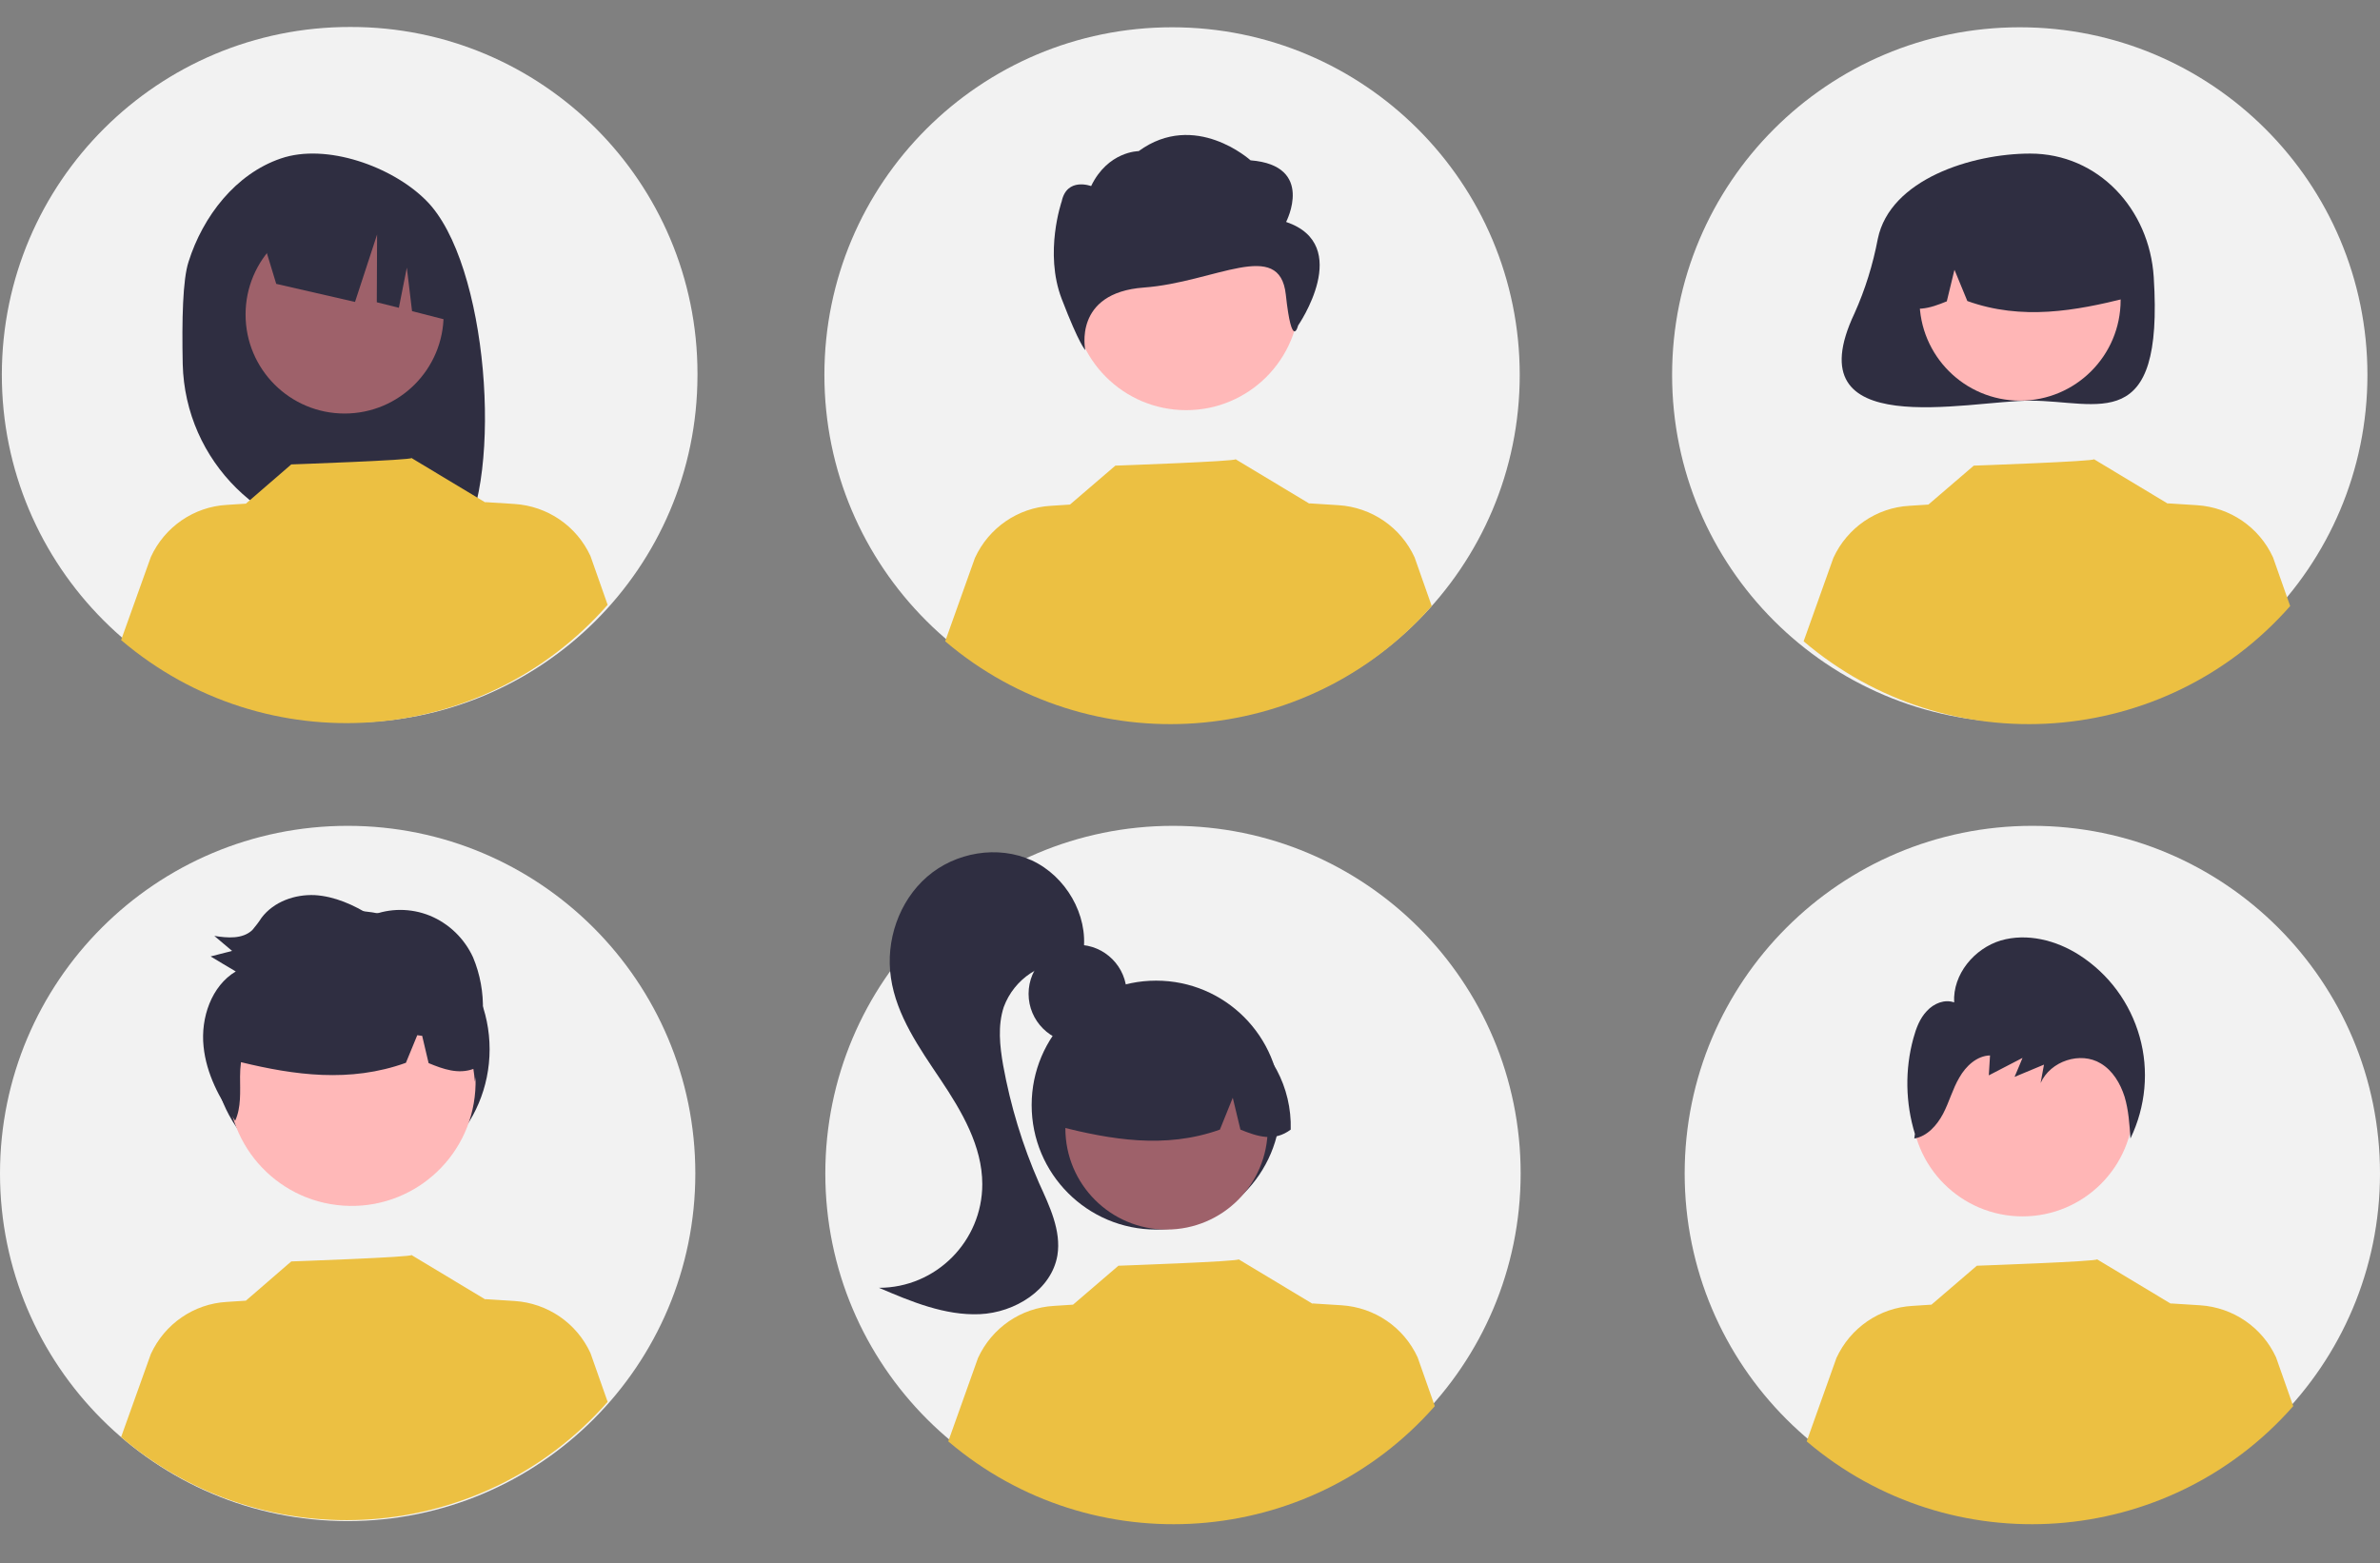 <?xml version="1.0" encoding="utf-8"?>
<!-- Generator: Adobe Illustrator 26.2.1, SVG Export Plug-In . SVG Version: 6.00 Build 0)  -->
<svg version="1.1" id="Layer_1" xmlns="http://www.w3.org/2000/svg" xmlns:xlink="http://www.w3.org/1999/xlink" x="0px" y="0px"
	 viewBox="0 0 776.3 510" style="enable-background:new 0 0 776.3 510;" xml:space="preserve">
<rect x="0" y="0" width="776.3" height="510" fill="#808080" stroke="none"/>
<style type="text/css">
	.st0{fill:#F2F2F2;}
	.st1{fill:#2F2E41;}
	.st2{fill:#9E616A;}
	.st3{fill:#FFB6B6;}
	.st4{fill:#FFB8B8;}
	.st5{fill:#ECC042;}
</style>
<g>
	<circle class="st0" cx="113.4" cy="382.8" r="113.4"/>
	<circle class="st1" cx="114.5" cy="342.3" r="45.2"/>
	<path class="st0" d="M227.5,122.5c-0.1,62.7-51,113.3-113.6,113.2S0.5,184.7,0.6,122.1C0.7,59.4,51.6,8.7,114.3,8.8
		c62.5-0.1,113.2,50.6,113.2,113.1C227.5,122.1,227.5,122.3,227.5,122.5z"/>
	<circle class="st0" cx="382.6" cy="382.8" r="113.4"/>
	<circle class="st0" cx="382.3" cy="122.3" r="113.4"/>
	<circle class="st0" cx="658.8" cy="122.3" r="113.4"/>
	<circle class="st0" cx="662.9" cy="382.8" r="113.4"/>
	<path class="st1" d="M61.5,85.4c4.7-14.9,15.4-28.7,30.1-33.7c14.8-5.1,36.4,2.6,47.4,13.7c20.3,20.2,25.2,89.7,11.3,111.6
		c-2.8-0.1-12.3-0.3-15.1-0.4l-4-13.2v13.1c-4.5-0.1-9-0.2-13.5-0.3c-31.6-0.4-57.3-25.7-58.1-57.4C59.3,104.3,59.6,91.2,61.5,85.4z
		"/>
	<circle class="st2" cx="112.4" cy="102.6" r="32.3"/>
	<path class="st1" d="M84.5,74.2l37.2-18.6l0,0c15.5,7,26,21.8,27.4,38.8l0.9,11.1l-15.6-4l-1.7-14.2l-2.6,13.1l-7.2-1.8l0.1-22.1
		l-7.2,22l-25.7-5.9L84.5,74.2z"/>
	<circle class="st1" cx="351.5" cy="324.2" r="16"/>
	<circle class="st1" cx="377.1" cy="360.5" r="40.6"/>
	<circle class="st2" cx="380.5" cy="368.1" r="33"/>
	<path class="st1" d="M402.9,334.5c-17.8-10.9-41-5.2-51.9,12.6c-3.7,6.1-5.6,13.2-5.5,20.4c16.8,4.2,34.4,7.4,52.4,1l4.2-10.4
		l2.5,10.4c5.5,2.2,10.9,4.1,16.4,0C421.4,354.7,414.5,341.8,402.9,334.5z"/>
	<path class="st1" d="M336.6,280.7c-11.1-5.1-25-2.7-34.2,5.3c-9.2,8-13.6,20.9-11.8,33c1.8,12.3,9.3,22.9,16.2,33.2
		c6.9,10.3,13.6,21.7,13.6,34.1c0,18.6-15.1,33.8-33.7,33.8c10.5,4.5,21.5,9.1,32.9,8.6c11.4-0.5,23.4-7.9,25.3-19.2
		c1.3-8.1-2.6-16.1-6-23.6c-5.4-12.3-9.3-25.2-11.7-38.4c-1.1-6.3-1.8-12.9,0.2-19c3.4-9.2,12.4-15.2,22.2-14.7l3.8-3.4
		C355,298.4,347.6,285.8,336.6,280.7z"/>
	<path class="st1" d="M612.5,77.9c-1.6,8.4-4.1,16.5-7.6,24.3c-20,42.3,37,28.5,57.3,28.5c22.3,0,43.6,11.7,40.3-40.3
		c-1.4-22.2-18.1-40.3-40.3-40.3C643.2,50.1,616.5,58.5,612.5,77.9z"/>
	<circle class="st3" cx="658.9" cy="97.9" r="32.8"/>
	<path class="st1" d="M636.6,64.5c17.7-10.8,40.8-5.2,51.6,12.5c3.7,6.1,5.6,13.1,5.5,20.2c-16.7,4.2-34.2,7.4-52,1L637.5,88
		L635,98.3c-5.4,2.2-10.9,4.1-16.3,0C618.2,84.6,625.1,71.8,636.6,64.5z"/>
	
		<ellipse transform="matrix(7.088903e-02 -0.998 0.998 7.088903e-02 -245.805 442.207)" class="st4" cx="114.5" cy="353.1" rx="40.4" ry="40.4"/>
	<circle class="st4" cx="386.9" cy="96.8" r="37"/>
	<path id="bd502a69-4a38-4003-a7a1-fa248c8198be-111" class="st1" d="M419.5,72.4c0,0,9.6-18.4-11.6-20.1c0,0-18.1-16.4-36.5-3
		c0,0-10,0-15.5,11.4c0,0-7.9-3-9.6,5c0,0-5.8,16.7,0,31.8s7.7,16.7,7.7,16.7s-4.1-18.7,19.1-20.4s44.3-16.2,46.3,2.3s4,10.1,4,10.1
		S441.6,79.9,419.5,72.4z"/>
	<circle class="st3" cx="659.7" cy="360.6" r="36.2"/>
	<path class="st5" d="M198.2,457.3C157.3,503.9,86.7,509,39.5,468.8l9.7-27.1c4.5-9.8,14-16.4,24.8-17l6.2-0.4L95,411.5
		c0,0,39.8-1.4,39.2-2.1l24.1,14.5l0-0.1l9.5,0.6c10.8,0.7,20.3,7.2,24.8,17L198.2,457.3z"/>
	<path class="st5" d="M468,458.7c-40.9,46.5-111.6,51.6-158.7,11.5L319,443c4.5-9.8,14-16.4,24.8-17l6.2-0.4l14.8-12.7
		c0,0,39.8-1.4,39.2-2.1l24.1,14.5l0-0.1l9.5,0.6c10.8,0.7,20.3,7.2,24.8,17L468,458.7z"/>
	<path class="st5" d="M748,458.7c-40.9,46.5-111.6,51.6-158.7,11.5L599,443c4.5-9.8,14-16.4,24.8-17l6.2-0.4l14.8-12.7
		c0,0,39.8-1.4,39.2-2.1l24.1,14.5l0-0.1l9.5,0.6c10.8,0.7,20.3,7.2,24.8,17L748,458.7z"/>
	<path class="st5" d="M198.2,197.3C157.3,243.9,86.7,249,39.5,208.8l9.7-27.1c4.5-9.8,14-16.4,24.8-17l6.2-0.4L95,151.5
		c0,0,39.8-1.4,39.2-2.1l24.1,14.5l0-0.1l9.5,0.6c10.8,0.7,20.3,7.2,24.8,17L198.2,197.3z"/>
	<path class="st5" d="M467,197.7c-40.9,46.5-111.6,51.6-158.7,11.5L318,182c4.5-9.8,14-16.4,24.8-17l6.2-0.4l14.8-12.7
		c0,0,39.8-1.4,39.2-2.1l24.1,14.5l0-0.1l9.5,0.6c10.8,0.7,20.3,7.2,24.8,17L467,197.7z"/>
	<path class="st5" d="M747,197.7c-40.9,46.5-111.6,51.6-158.7,11.5L598,182c4.5-9.8,14-16.4,24.8-17l6.2-0.4l14.8-12.7
		c0,0,39.8-1.4,39.2-2.1l24.1,14.5l0-0.1l9.5,0.6c10.8,0.7,20.3,7.2,24.8,17L747,197.7z"/>
	<path class="st1" d="M697.9,338.2c-3.1-11-10-20.4-19.6-26.6c-7.6-4.9-17.1-7.3-25.7-4.8c-8.6,2.6-15.7,11-15.2,20.2
		c-3.1-1.1-6.6,0.3-8.9,2.8c-2.3,2.4-3.5,5.6-4.4,8.9c-2.8,10.2-2.6,21.1,0.5,31.2l-0.2,1.5c4.2-0.7,7.4-4.3,9.4-8.1
		c2-3.8,3.1-8.1,5.3-11.8c2.1-3.7,5.7-7.1,10-7.2l-0.4,6.5c3.7-1.9,7.3-3.8,11-5.7c-0.9,2.1-1.7,4.2-2.6,6.2c3.2-1.3,6.4-2.7,9.6-4
		c-0.4,2-0.7,4-1.1,6c3.2-7.2,13-10.4,19.6-6.4c3.9,2.3,6.4,6.5,7.8,10.9c1.3,4.4,1.6,9,1.9,13.6C699.9,361,701,349.2,697.9,338.2z"
		/>
	<path class="st1" d="M157.1,338.9c0.3-3,0.4-6,0.4-9.1c0.2-6-0.9-12-3.2-17.5c-2.8-6.1-7.8-11-14.1-13.6c-6.2-2.5-13.1-2.5-19.2,0
		c-5.6-3.5-11.8-6.3-18.3-6.7c-6.5-0.3-13.4,2.1-17.4,7.4c-0.9,1.4-1.9,2.7-3,4c-3.2,3-8.1,2.6-12.4,1.9c1.9,1.6,3.9,3.3,5.8,4.9
		c-2.3,0.6-4.7,1.2-7,1.8c2.7,1.6,5.4,3.3,8.2,4.9c-7.9,4.7-11.5,15.1-10.5,24.5c0.9,8.9,5.2,17,10.3,24.2c2-4.3,1.6-9.5,1.6-14.4
		c0-1.6,0.1-3.2,0.3-4.7c17.3,4.2,35.5,6.8,53.8,0.2l3.7-9c0.5,0.1,1,0.1,1.6,0.2l2.1,8.9c4.8,2,9.7,3.7,14.6,1.9
		c0.2,1.4,0.4,2.8,0.5,4.1c0.4-1.6,0.8-3.2,1.1-4.9c0.6-0.3,1.3-0.7,1.8-1.2C157.7,344.3,157.5,341.5,157.1,338.9z"/>
</g>
</svg>

